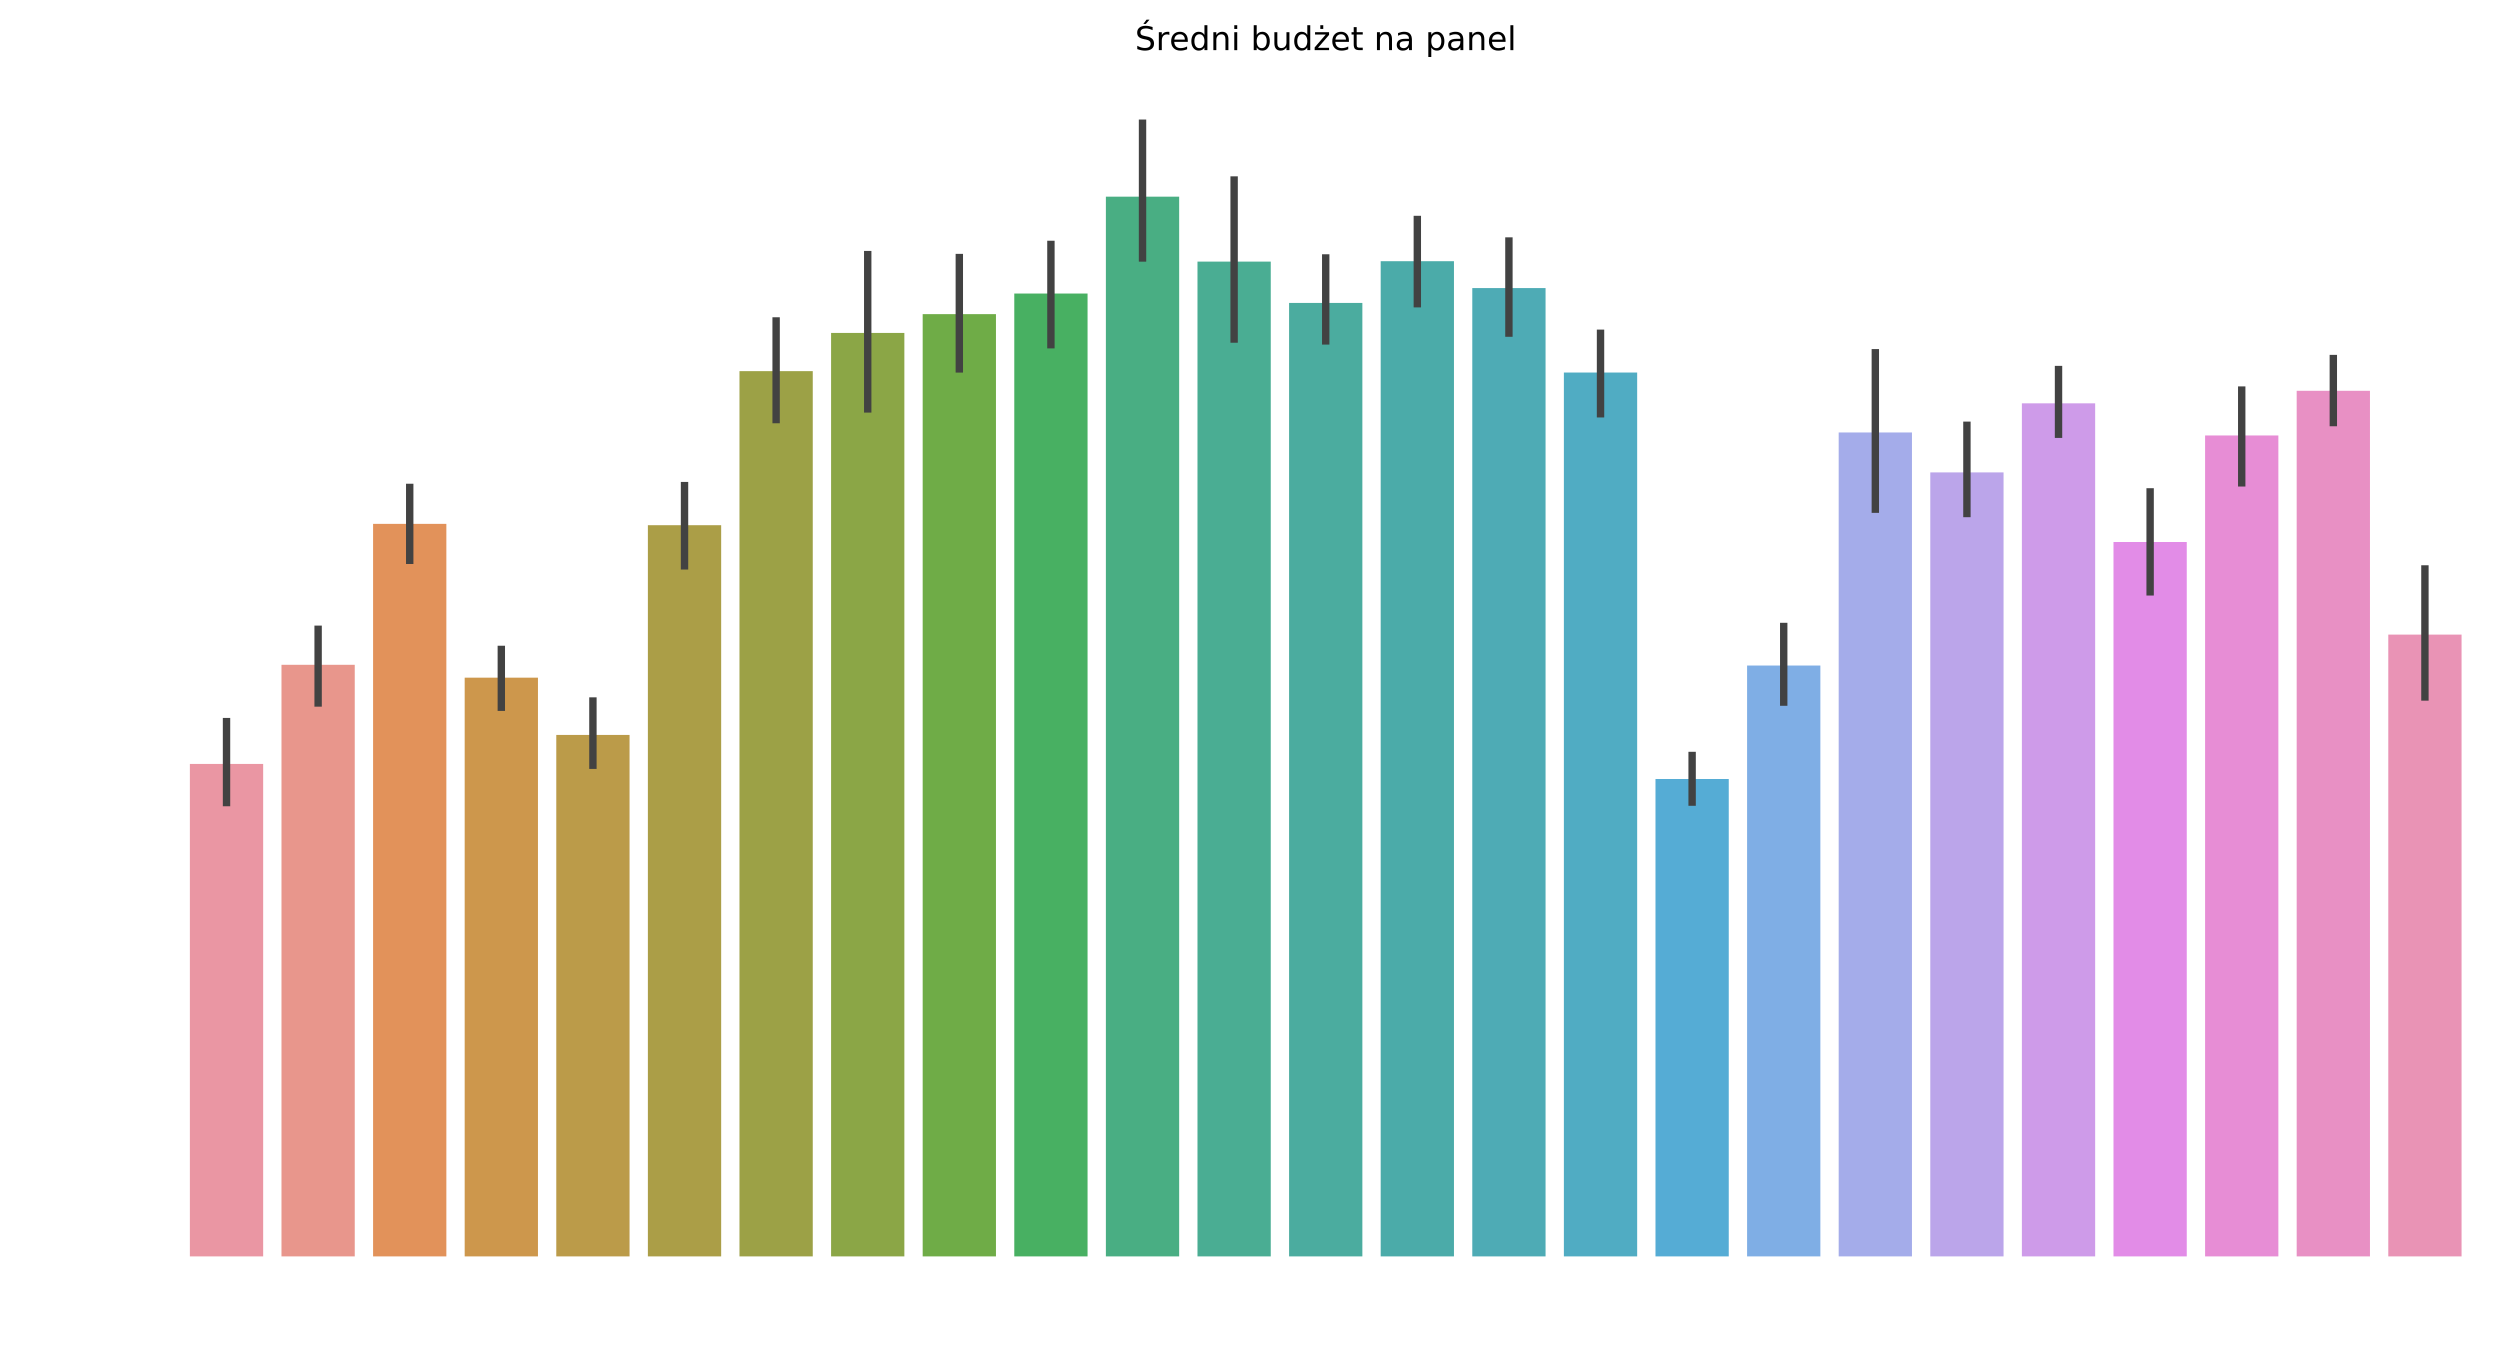 <?xml version="1.0" encoding="utf-8" standalone="no"?>
<!DOCTYPE svg PUBLIC "-//W3C//DTD SVG 1.1//EN"
  "http://www.w3.org/Graphics/SVG/1.1/DTD/svg11.dtd">
<!-- Created with matplotlib (http://matplotlib.org/) -->
<svg height="496.77pt" version="1.1" viewBox="0 0 913.753 496.77" width="913.753pt" xmlns="http://www.w3.org/2000/svg" xmlns:xlink="http://www.w3.org/1999/xlink">
 <defs>
  <style type="text/css">
*{stroke-linecap:butt;stroke-linejoin:round;}
  </style>
 </defs>
 <g id="figure_1">
  <g id="patch_1">
   <path d="M 0 496.77 
L 913.753 496.77 
L 913.753 0 
L 0 0 
z
" style="fill:#ffffff;"/>
  </g>
  <g id="axes_1">
   <g id="patch_2">
    <path clip-path="url(#p670b8eb0c4)" d="M 69.401 459.214 
L 96.185 459.214 
L 96.185 279.219 
L 69.401 279.219 
z
" style="fill:#ea96a3;"/>
   </g>
   <g id="patch_3">
    <path clip-path="url(#p670b8eb0c4)" d="M 102.881 459.214 
L 129.665 459.214 
L 129.665 242.987 
L 102.881 242.987 
z
" style="fill:#e8968c;"/>
   </g>
   <g id="patch_4">
    <path clip-path="url(#p670b8eb0c4)" d="M 136.361 459.214 
L 163.145 459.214 
L 163.145 191.482 
L 136.361 191.482 
z
" style="fill:#e2925a;"/>
   </g>
   <g id="patch_5">
    <path clip-path="url(#p670b8eb0c4)" d="M 169.841 459.214 
L 196.625 459.214 
L 196.625 247.695 
L 169.841 247.695 
z
" style="fill:#cd974c;"/>
   </g>
   <g id="patch_6">
    <path clip-path="url(#p670b8eb0c4)" d="M 203.321 459.214 
L 230.105 459.214 
L 230.105 268.623 
L 203.321 268.623 
z
" style="fill:#bb9b49;"/>
   </g>
   <g id="patch_7">
    <path clip-path="url(#p670b8eb0c4)" d="M 236.801 459.214 
L 263.585 459.214 
L 263.585 191.971 
L 236.801 191.971 
z
" style="fill:#ab9e47;"/>
   </g>
   <g id="patch_8">
    <path clip-path="url(#p670b8eb0c4)" d="M 270.281 459.214 
L 297.065 459.214 
L 297.065 135.659 
L 270.281 135.659 
z
" style="fill:#9ca146;"/>
   </g>
   <g id="patch_9">
    <path clip-path="url(#p670b8eb0c4)" d="M 303.761 459.214 
L 330.545 459.214 
L 330.545 121.687 
L 303.761 121.687 
z
" style="fill:#8ba646;"/>
   </g>
   <g id="patch_10">
    <path clip-path="url(#p670b8eb0c4)" d="M 337.241 459.214 
L 364.025 459.214 
L 364.025 114.825 
L 337.241 114.825 
z
" style="fill:#6fac47;"/>
   </g>
   <g id="patch_11">
    <path clip-path="url(#p670b8eb0c4)" d="M 370.721 459.214 
L 397.505 459.214 
L 397.505 107.293 
L 370.721 107.293 
z
" style="fill:#48b062;"/>
   </g>
   <g id="patch_12">
    <path clip-path="url(#p670b8eb0c4)" d="M 404.201 459.214 
L 430.985 459.214 
L 430.985 71.891 
L 404.201 71.891 
z
" style="fill:#49ae83;"/>
   </g>
   <g id="patch_13">
    <path clip-path="url(#p670b8eb0c4)" d="M 437.681 459.214 
L 464.465 459.214 
L 464.465 95.607 
L 437.681 95.607 
z
" style="fill:#4aad93;"/>
   </g>
   <g id="patch_14">
    <path clip-path="url(#p670b8eb0c4)" d="M 471.161 459.214 
L 497.945 459.214 
L 497.945 110.723 
L 471.161 110.723 
z
" style="fill:#4bac9f;"/>
   </g>
   <g id="patch_15">
    <path clip-path="url(#p670b8eb0c4)" d="M 504.641 459.214 
L 531.425 459.214 
L 531.425 95.478 
L 504.641 95.478 
z
" style="fill:#4baba9;"/>
   </g>
   <g id="patch_16">
    <path clip-path="url(#p670b8eb0c4)" d="M 538.121 459.214 
L 564.905 459.214 
L 564.905 105.3 
L 538.121 105.3 
z
" style="fill:#4eabb5;"/>
   </g>
   <g id="patch_17">
    <path clip-path="url(#p670b8eb0c4)" d="M 571.601 459.214 
L 598.385 459.214 
L 598.385 136.17 
L 571.601 136.17 
z
" style="fill:#50acc3;"/>
   </g>
   <g id="patch_18">
    <path clip-path="url(#p670b8eb0c4)" d="M 605.081 459.214 
L 631.865 459.214 
L 631.865 284.723 
L 605.081 284.723 
z
" style="fill:#55acd5;"/>
   </g>
   <g id="patch_19">
    <path clip-path="url(#p670b8eb0c4)" d="M 638.561 459.214 
L 665.345 459.214 
L 665.345 243.258 
L 638.561 243.258 
z
" style="fill:#7faee5;"/>
   </g>
   <g id="patch_20">
    <path clip-path="url(#p670b8eb0c4)" d="M 672.041 459.214 
L 698.825 459.214 
L 698.825 158.077 
L 672.041 158.077 
z
" style="fill:#a4acea;"/>
   </g>
   <g id="patch_21">
    <path clip-path="url(#p670b8eb0c4)" d="M 705.521 459.214 
L 732.305 459.214 
L 732.305 172.661 
L 705.521 172.661 
z
" style="fill:#bba5ea;"/>
   </g>
   <g id="patch_22">
    <path clip-path="url(#p670b8eb0c4)" d="M 739.001 459.214 
L 765.785 459.214 
L 765.785 147.427 
L 739.001 147.427 
z
" style="fill:#ce9be9;"/>
   </g>
   <g id="patch_23">
    <path clip-path="url(#p670b8eb0c4)" d="M 772.481 459.214 
L 799.265 459.214 
L 799.265 198.106 
L 772.481 198.106 
z
" style="fill:#e28ce7;"/>
   </g>
   <g id="patch_24">
    <path clip-path="url(#p670b8eb0c4)" d="M 805.961 459.214 
L 832.745 459.214 
L 832.745 159.154 
L 805.961 159.154 
z
" style="fill:#e78dd5;"/>
   </g>
   <g id="patch_25">
    <path clip-path="url(#p670b8eb0c4)" d="M 839.441 459.214 
L 866.225 459.214 
L 866.225 142.845 
L 839.441 142.845 
z
" style="fill:#e890c4;"/>
   </g>
   <g id="patch_26">
    <path clip-path="url(#p670b8eb0c4)" d="M 872.921 459.214 
L 899.705 459.214 
L 899.705 231.946 
L 872.921 231.946 
z
" style="fill:#e993b5;"/>
   </g>
   <g id="line2d_1">
    <path clip-path="url(#p670b8eb0c4)" d="M 82.793 293.347 
L 82.793 263.748 
" style="fill:none;stroke:#424242;stroke-linecap:square;stroke-width:2.7;"/>
   </g>
   <g id="line2d_2">
    <path clip-path="url(#p670b8eb0c4)" d="M 116.273 256.93 
L 116.273 229.997 
" style="fill:none;stroke:#424242;stroke-linecap:square;stroke-width:2.7;"/>
   </g>
   <g id="line2d_3">
    <path clip-path="url(#p670b8eb0c4)" d="M 149.753 204.788 
L 149.753 178.154 
" style="fill:none;stroke:#424242;stroke-linecap:square;stroke-width:2.7;"/>
   </g>
   <g id="line2d_4">
    <path clip-path="url(#p670b8eb0c4)" d="M 183.233 258.49 
L 183.233 237.368 
" style="fill:none;stroke:#424242;stroke-linecap:square;stroke-width:2.7;"/>
   </g>
   <g id="line2d_5">
    <path clip-path="url(#p670b8eb0c4)" d="M 216.713 279.703 
L 216.713 256.228 
" style="fill:none;stroke:#424242;stroke-linecap:square;stroke-width:2.7;"/>
   </g>
   <g id="line2d_6">
    <path clip-path="url(#p670b8eb0c4)" d="M 250.193 206.817 
L 250.193 177.499 
" style="fill:none;stroke:#424242;stroke-linecap:square;stroke-width:2.7;"/>
   </g>
   <g id="line2d_7">
    <path clip-path="url(#p670b8eb0c4)" d="M 283.673 153.356 
L 283.673 117.3 
" style="fill:none;stroke:#424242;stroke-linecap:square;stroke-width:2.7;"/>
   </g>
   <g id="line2d_8">
    <path clip-path="url(#p670b8eb0c4)" d="M 317.153 149.459 
L 317.153 93.067 
" style="fill:none;stroke:#424242;stroke-linecap:square;stroke-width:2.7;"/>
   </g>
   <g id="line2d_9">
    <path clip-path="url(#p670b8eb0c4)" d="M 350.633 134.842 
L 350.633 94.133 
" style="fill:none;stroke:#424242;stroke-linecap:square;stroke-width:2.7;"/>
   </g>
   <g id="line2d_10">
    <path clip-path="url(#p670b8eb0c4)" d="M 384.113 125.98 
L 384.113 89.34 
" style="fill:none;stroke:#424242;stroke-linecap:square;stroke-width:2.7;"/>
   </g>
   <g id="line2d_11">
    <path clip-path="url(#p670b8eb0c4)" d="M 417.593 94.28 
L 417.593 45.042 
" style="fill:none;stroke:#424242;stroke-linecap:square;stroke-width:2.7;"/>
   </g>
   <g id="line2d_12">
    <path clip-path="url(#p670b8eb0c4)" d="M 451.073 123.927 
L 451.073 65.792 
" style="fill:none;stroke:#424242;stroke-linecap:square;stroke-width:2.7;"/>
   </g>
   <g id="line2d_13">
    <path clip-path="url(#p670b8eb0c4)" d="M 484.553 124.6 
L 484.553 94.293 
" style="fill:none;stroke:#424242;stroke-linecap:square;stroke-width:2.7;"/>
   </g>
   <g id="line2d_14">
    <path clip-path="url(#p670b8eb0c4)" d="M 518.033 111.007 
L 518.033 80.218 
" style="fill:none;stroke:#424242;stroke-linecap:square;stroke-width:2.7;"/>
   </g>
   <g id="line2d_15">
    <path clip-path="url(#p670b8eb0c4)" d="M 551.513 121.754 
L 551.513 88.104 
" style="fill:none;stroke:#424242;stroke-linecap:square;stroke-width:2.7;"/>
   </g>
   <g id="line2d_16">
    <path clip-path="url(#p670b8eb0c4)" d="M 584.993 151.223 
L 584.993 121.819 
" style="fill:none;stroke:#424242;stroke-linecap:square;stroke-width:2.7;"/>
   </g>
   <g id="line2d_17">
    <path clip-path="url(#p670b8eb0c4)" d="M 618.473 293.176 
L 618.473 276.131 
" style="fill:none;stroke:#424242;stroke-linecap:square;stroke-width:2.7;"/>
   </g>
   <g id="line2d_18">
    <path clip-path="url(#p670b8eb0c4)" d="M 651.953 256.615 
L 651.953 228.983 
" style="fill:none;stroke:#424242;stroke-linecap:square;stroke-width:2.7;"/>
   </g>
   <g id="line2d_19">
    <path clip-path="url(#p670b8eb0c4)" d="M 685.433 186.115 
L 685.433 128.925 
" style="fill:none;stroke:#424242;stroke-linecap:square;stroke-width:2.7;"/>
   </g>
   <g id="line2d_20">
    <path clip-path="url(#p670b8eb0c4)" d="M 718.913 187.68 
L 718.913 155.454 
" style="fill:none;stroke:#424242;stroke-linecap:square;stroke-width:2.7;"/>
   </g>
   <g id="line2d_21">
    <path clip-path="url(#p670b8eb0c4)" d="M 752.393 158.714 
L 752.393 135.081 
" style="fill:none;stroke:#424242;stroke-linecap:square;stroke-width:2.7;"/>
   </g>
   <g id="line2d_22">
    <path clip-path="url(#p670b8eb0c4)" d="M 785.873 216.324 
L 785.873 179.777 
" style="fill:none;stroke:#424242;stroke-linecap:square;stroke-width:2.7;"/>
   </g>
   <g id="line2d_23">
    <path clip-path="url(#p670b8eb0c4)" d="M 819.353 176.467 
L 819.353 142.586 
" style="fill:none;stroke:#424242;stroke-linecap:square;stroke-width:2.7;"/>
   </g>
   <g id="line2d_24">
    <path clip-path="url(#p670b8eb0c4)" d="M 852.833 154.439 
L 852.833 131.055 
" style="fill:none;stroke:#424242;stroke-linecap:square;stroke-width:2.7;"/>
   </g>
   <g id="line2d_25">
    <path clip-path="url(#p670b8eb0c4)" d="M 886.313 254.735 
L 886.313 207.949 
" style="fill:none;stroke:#424242;stroke-linecap:square;stroke-width:2.7;"/>
   </g>
   <g id="text_1">
    <!-- Średni budżet na panel -->
    <defs>
     <path d="M 34.969 92.781 
L 44 92.781 
L 32.859 79.891 
L 25.391 79.891 
z
M 53.516 70.516 
L 53.516 60.891 
Q 47.906 63.578 42.922 64.891 
Q 37.938 66.219 33.297 66.219 
Q 25.25 66.219 20.875 63.094 
Q 16.5 59.969 16.5 54.203 
Q 16.5 49.359 19.406 46.891 
Q 22.312 44.438 30.422 42.922 
L 36.375 41.703 
Q 47.406 39.594 52.656 34.297 
Q 57.906 29 57.906 20.125 
Q 57.906 9.516 50.797 4.047 
Q 43.703 -1.422 29.984 -1.422 
Q 24.812 -1.422 18.969 -0.25 
Q 13.141 0.922 6.891 3.219 
L 6.891 13.375 
Q 12.891 10.016 18.656 8.297 
Q 24.422 6.594 29.984 6.594 
Q 38.422 6.594 43.016 9.906 
Q 47.609 13.234 47.609 19.391 
Q 47.609 24.75 44.312 27.781 
Q 41.016 30.812 33.5 32.328 
L 27.484 33.5 
Q 16.453 35.688 11.516 40.375 
Q 6.594 45.062 6.594 53.422 
Q 6.594 63.094 13.406 68.656 
Q 20.219 74.219 32.172 74.219 
Q 37.312 74.219 42.625 73.281 
Q 47.953 72.359 53.516 70.516 
z
" id="DejaVuSans-15a"/>
     <path d="M 41.109 46.297 
Q 39.594 47.172 37.812 47.578 
Q 36.031 48 33.891 48 
Q 26.266 48 22.188 43.047 
Q 18.109 38.094 18.109 28.812 
L 18.109 0 
L 9.078 0 
L 9.078 54.688 
L 18.109 54.688 
L 18.109 46.188 
Q 20.953 51.172 25.484 53.578 
Q 30.031 56 36.531 56 
Q 37.453 56 38.578 55.875 
Q 39.703 55.766 41.062 55.516 
z
" id="DejaVuSans-72"/>
     <path d="M 56.203 29.594 
L 56.203 25.203 
L 14.891 25.203 
Q 15.484 15.922 20.484 11.062 
Q 25.484 6.203 34.422 6.203 
Q 39.594 6.203 44.453 7.469 
Q 49.312 8.734 54.109 11.281 
L 54.109 2.781 
Q 49.266 0.734 44.188 -0.344 
Q 39.109 -1.422 33.891 -1.422 
Q 20.797 -1.422 13.156 6.188 
Q 5.516 13.812 5.516 26.812 
Q 5.516 40.234 12.766 48.109 
Q 20.016 56 32.328 56 
Q 43.359 56 49.781 48.891 
Q 56.203 41.797 56.203 29.594 
z
M 47.219 32.234 
Q 47.125 39.594 43.094 43.984 
Q 39.062 48.391 32.422 48.391 
Q 24.906 48.391 20.391 44.141 
Q 15.875 39.891 15.188 32.172 
z
" id="DejaVuSans-65"/>
     <path d="M 45.406 46.391 
L 45.406 75.984 
L 54.391 75.984 
L 54.391 0 
L 45.406 0 
L 45.406 8.203 
Q 42.578 3.328 38.25 0.953 
Q 33.938 -1.422 27.875 -1.422 
Q 17.969 -1.422 11.734 6.484 
Q 5.516 14.406 5.516 27.297 
Q 5.516 40.188 11.734 48.094 
Q 17.969 56 27.875 56 
Q 33.938 56 38.25 53.625 
Q 42.578 51.266 45.406 46.391 
z
M 14.797 27.297 
Q 14.797 17.391 18.875 11.75 
Q 22.953 6.109 30.078 6.109 
Q 37.203 6.109 41.297 11.75 
Q 45.406 17.391 45.406 27.297 
Q 45.406 37.203 41.297 42.844 
Q 37.203 48.484 30.078 48.484 
Q 22.953 48.484 18.875 42.844 
Q 14.797 37.203 14.797 27.297 
z
" id="DejaVuSans-64"/>
     <path d="M 54.891 33.016 
L 54.891 0 
L 45.906 0 
L 45.906 32.719 
Q 45.906 40.484 42.875 44.328 
Q 39.844 48.188 33.797 48.188 
Q 26.516 48.188 22.312 43.547 
Q 18.109 38.922 18.109 30.906 
L 18.109 0 
L 9.078 0 
L 9.078 54.688 
L 18.109 54.688 
L 18.109 46.188 
Q 21.344 51.125 25.703 53.562 
Q 30.078 56 35.797 56 
Q 45.219 56 50.047 50.172 
Q 54.891 44.344 54.891 33.016 
z
" id="DejaVuSans-6e"/>
     <path d="M 9.422 54.688 
L 18.406 54.688 
L 18.406 0 
L 9.422 0 
z
M 9.422 75.984 
L 18.406 75.984 
L 18.406 64.594 
L 9.422 64.594 
z
" id="DejaVuSans-69"/>
     <path id="DejaVuSans-20"/>
     <path d="M 48.688 27.297 
Q 48.688 37.203 44.609 42.844 
Q 40.531 48.484 33.406 48.484 
Q 26.266 48.484 22.188 42.844 
Q 18.109 37.203 18.109 27.297 
Q 18.109 17.391 22.188 11.75 
Q 26.266 6.109 33.406 6.109 
Q 40.531 6.109 44.609 11.75 
Q 48.688 17.391 48.688 27.297 
z
M 18.109 46.391 
Q 20.953 51.266 25.266 53.625 
Q 29.594 56 35.594 56 
Q 45.562 56 51.781 48.094 
Q 58.016 40.188 58.016 27.297 
Q 58.016 14.406 51.781 6.484 
Q 45.562 -1.422 35.594 -1.422 
Q 29.594 -1.422 25.266 0.953 
Q 20.953 3.328 18.109 8.203 
L 18.109 0 
L 9.078 0 
L 9.078 75.984 
L 18.109 75.984 
z
" id="DejaVuSans-62"/>
     <path d="M 8.5 21.578 
L 8.5 54.688 
L 17.484 54.688 
L 17.484 21.922 
Q 17.484 14.156 20.5 10.266 
Q 23.531 6.391 29.594 6.391 
Q 36.859 6.391 41.078 11.031 
Q 45.312 15.672 45.312 23.688 
L 45.312 54.688 
L 54.297 54.688 
L 54.297 0 
L 45.312 0 
L 45.312 8.406 
Q 42.047 3.422 37.719 1 
Q 33.406 -1.422 27.688 -1.422 
Q 18.266 -1.422 13.375 4.438 
Q 8.5 10.297 8.5 21.578 
z
M 31.109 56 
z
" id="DejaVuSans-75"/>
     <path d="M 21.531 75.984 
L 30.516 75.984 
L 30.516 64.594 
L 21.531 64.594 
z
M 26.125 56 
z
M 5.516 54.688 
L 48.188 54.688 
L 48.188 46.484 
L 14.406 7.172 
L 48.188 7.172 
L 48.188 0 
L 4.297 0 
L 4.297 8.203 
L 38.094 47.516 
L 5.516 47.516 
z
" id="DejaVuSans-17c"/>
     <path d="M 18.312 70.219 
L 18.312 54.688 
L 36.812 54.688 
L 36.812 47.703 
L 18.312 47.703 
L 18.312 18.016 
Q 18.312 11.328 20.141 9.422 
Q 21.969 7.516 27.594 7.516 
L 36.812 7.516 
L 36.812 0 
L 27.594 0 
Q 17.188 0 13.234 3.875 
Q 9.281 7.766 9.281 18.016 
L 9.281 47.703 
L 2.688 47.703 
L 2.688 54.688 
L 9.281 54.688 
L 9.281 70.219 
z
" id="DejaVuSans-74"/>
     <path d="M 34.281 27.484 
Q 23.391 27.484 19.188 25 
Q 14.984 22.516 14.984 16.5 
Q 14.984 11.719 18.141 8.906 
Q 21.297 6.109 26.703 6.109 
Q 34.188 6.109 38.703 11.406 
Q 43.219 16.703 43.219 25.484 
L 43.219 27.484 
z
M 52.203 31.203 
L 52.203 0 
L 43.219 0 
L 43.219 8.297 
Q 40.141 3.328 35.547 0.953 
Q 30.953 -1.422 24.312 -1.422 
Q 15.922 -1.422 10.953 3.297 
Q 6 8.016 6 15.922 
Q 6 25.141 12.172 29.828 
Q 18.359 34.516 30.609 34.516 
L 43.219 34.516 
L 43.219 35.406 
Q 43.219 41.609 39.141 45 
Q 35.062 48.391 27.688 48.391 
Q 23 48.391 18.547 47.266 
Q 14.109 46.141 10.016 43.891 
L 10.016 52.203 
Q 14.938 54.109 19.578 55.047 
Q 24.219 56 28.609 56 
Q 40.484 56 46.344 49.844 
Q 52.203 43.703 52.203 31.203 
z
" id="DejaVuSans-61"/>
     <path d="M 18.109 8.203 
L 18.109 -20.797 
L 9.078 -20.797 
L 9.078 54.688 
L 18.109 54.688 
L 18.109 46.391 
Q 20.953 51.266 25.266 53.625 
Q 29.594 56 35.594 56 
Q 45.562 56 51.781 48.094 
Q 58.016 40.188 58.016 27.297 
Q 58.016 14.406 51.781 6.484 
Q 45.562 -1.422 35.594 -1.422 
Q 29.594 -1.422 25.266 0.953 
Q 20.953 3.328 18.109 8.203 
z
M 48.688 27.297 
Q 48.688 37.203 44.609 42.844 
Q 40.531 48.484 33.406 48.484 
Q 26.266 48.484 22.188 42.844 
Q 18.109 37.203 18.109 27.297 
Q 18.109 17.391 22.188 11.75 
Q 26.266 6.109 33.406 6.109 
Q 40.531 6.109 44.609 11.75 
Q 48.688 17.391 48.688 27.297 
z
" id="DejaVuSans-70"/>
     <path d="M 9.422 75.984 
L 18.406 75.984 
L 18.406 0 
L 9.422 0 
z
" id="DejaVuSans-6c"/>
    </defs>
    <g transform="translate(414.848 18.334)scale(0.12 -0.12)">
     <use xlink:href="#DejaVuSans-15a"/>
     <use x="63.477" xlink:href="#DejaVuSans-72"/>
     <use x="104.559" xlink:href="#DejaVuSans-65"/>
     <use x="166.082" xlink:href="#DejaVuSans-64"/>
     <use x="229.559" xlink:href="#DejaVuSans-6e"/>
     <use x="292.938" xlink:href="#DejaVuSans-69"/>
     <use x="320.721" xlink:href="#DejaVuSans-20"/>
     <use x="352.508" xlink:href="#DejaVuSans-62"/>
     <use x="415.984" xlink:href="#DejaVuSans-75"/>
     <use x="479.363" xlink:href="#DejaVuSans-64"/>
     <use x="542.84" xlink:href="#DejaVuSans-17c"/>
     <use x="595.33" xlink:href="#DejaVuSans-65"/>
     <use x="656.854" xlink:href="#DejaVuSans-74"/>
     <use x="696.062" xlink:href="#DejaVuSans-20"/>
     <use x="727.85" xlink:href="#DejaVuSans-6e"/>
     <use x="791.229" xlink:href="#DejaVuSans-61"/>
     <use x="852.508" xlink:href="#DejaVuSans-20"/>
     <use x="884.295" xlink:href="#DejaVuSans-70"/>
     <use x="947.771" xlink:href="#DejaVuSans-61"/>
     <use x="1009.051" xlink:href="#DejaVuSans-6e"/>
     <use x="1072.43" xlink:href="#DejaVuSans-65"/>
     <use x="1133.953" xlink:href="#DejaVuSans-6c"/>
    </g>
   </g>
  </g>
 </g>
 <defs>
  <clipPath id="p670b8eb0c4">
   <rect height="434.88" width="837" x="66.053" y="24.334"/>
  </clipPath>
 </defs>
</svg>
